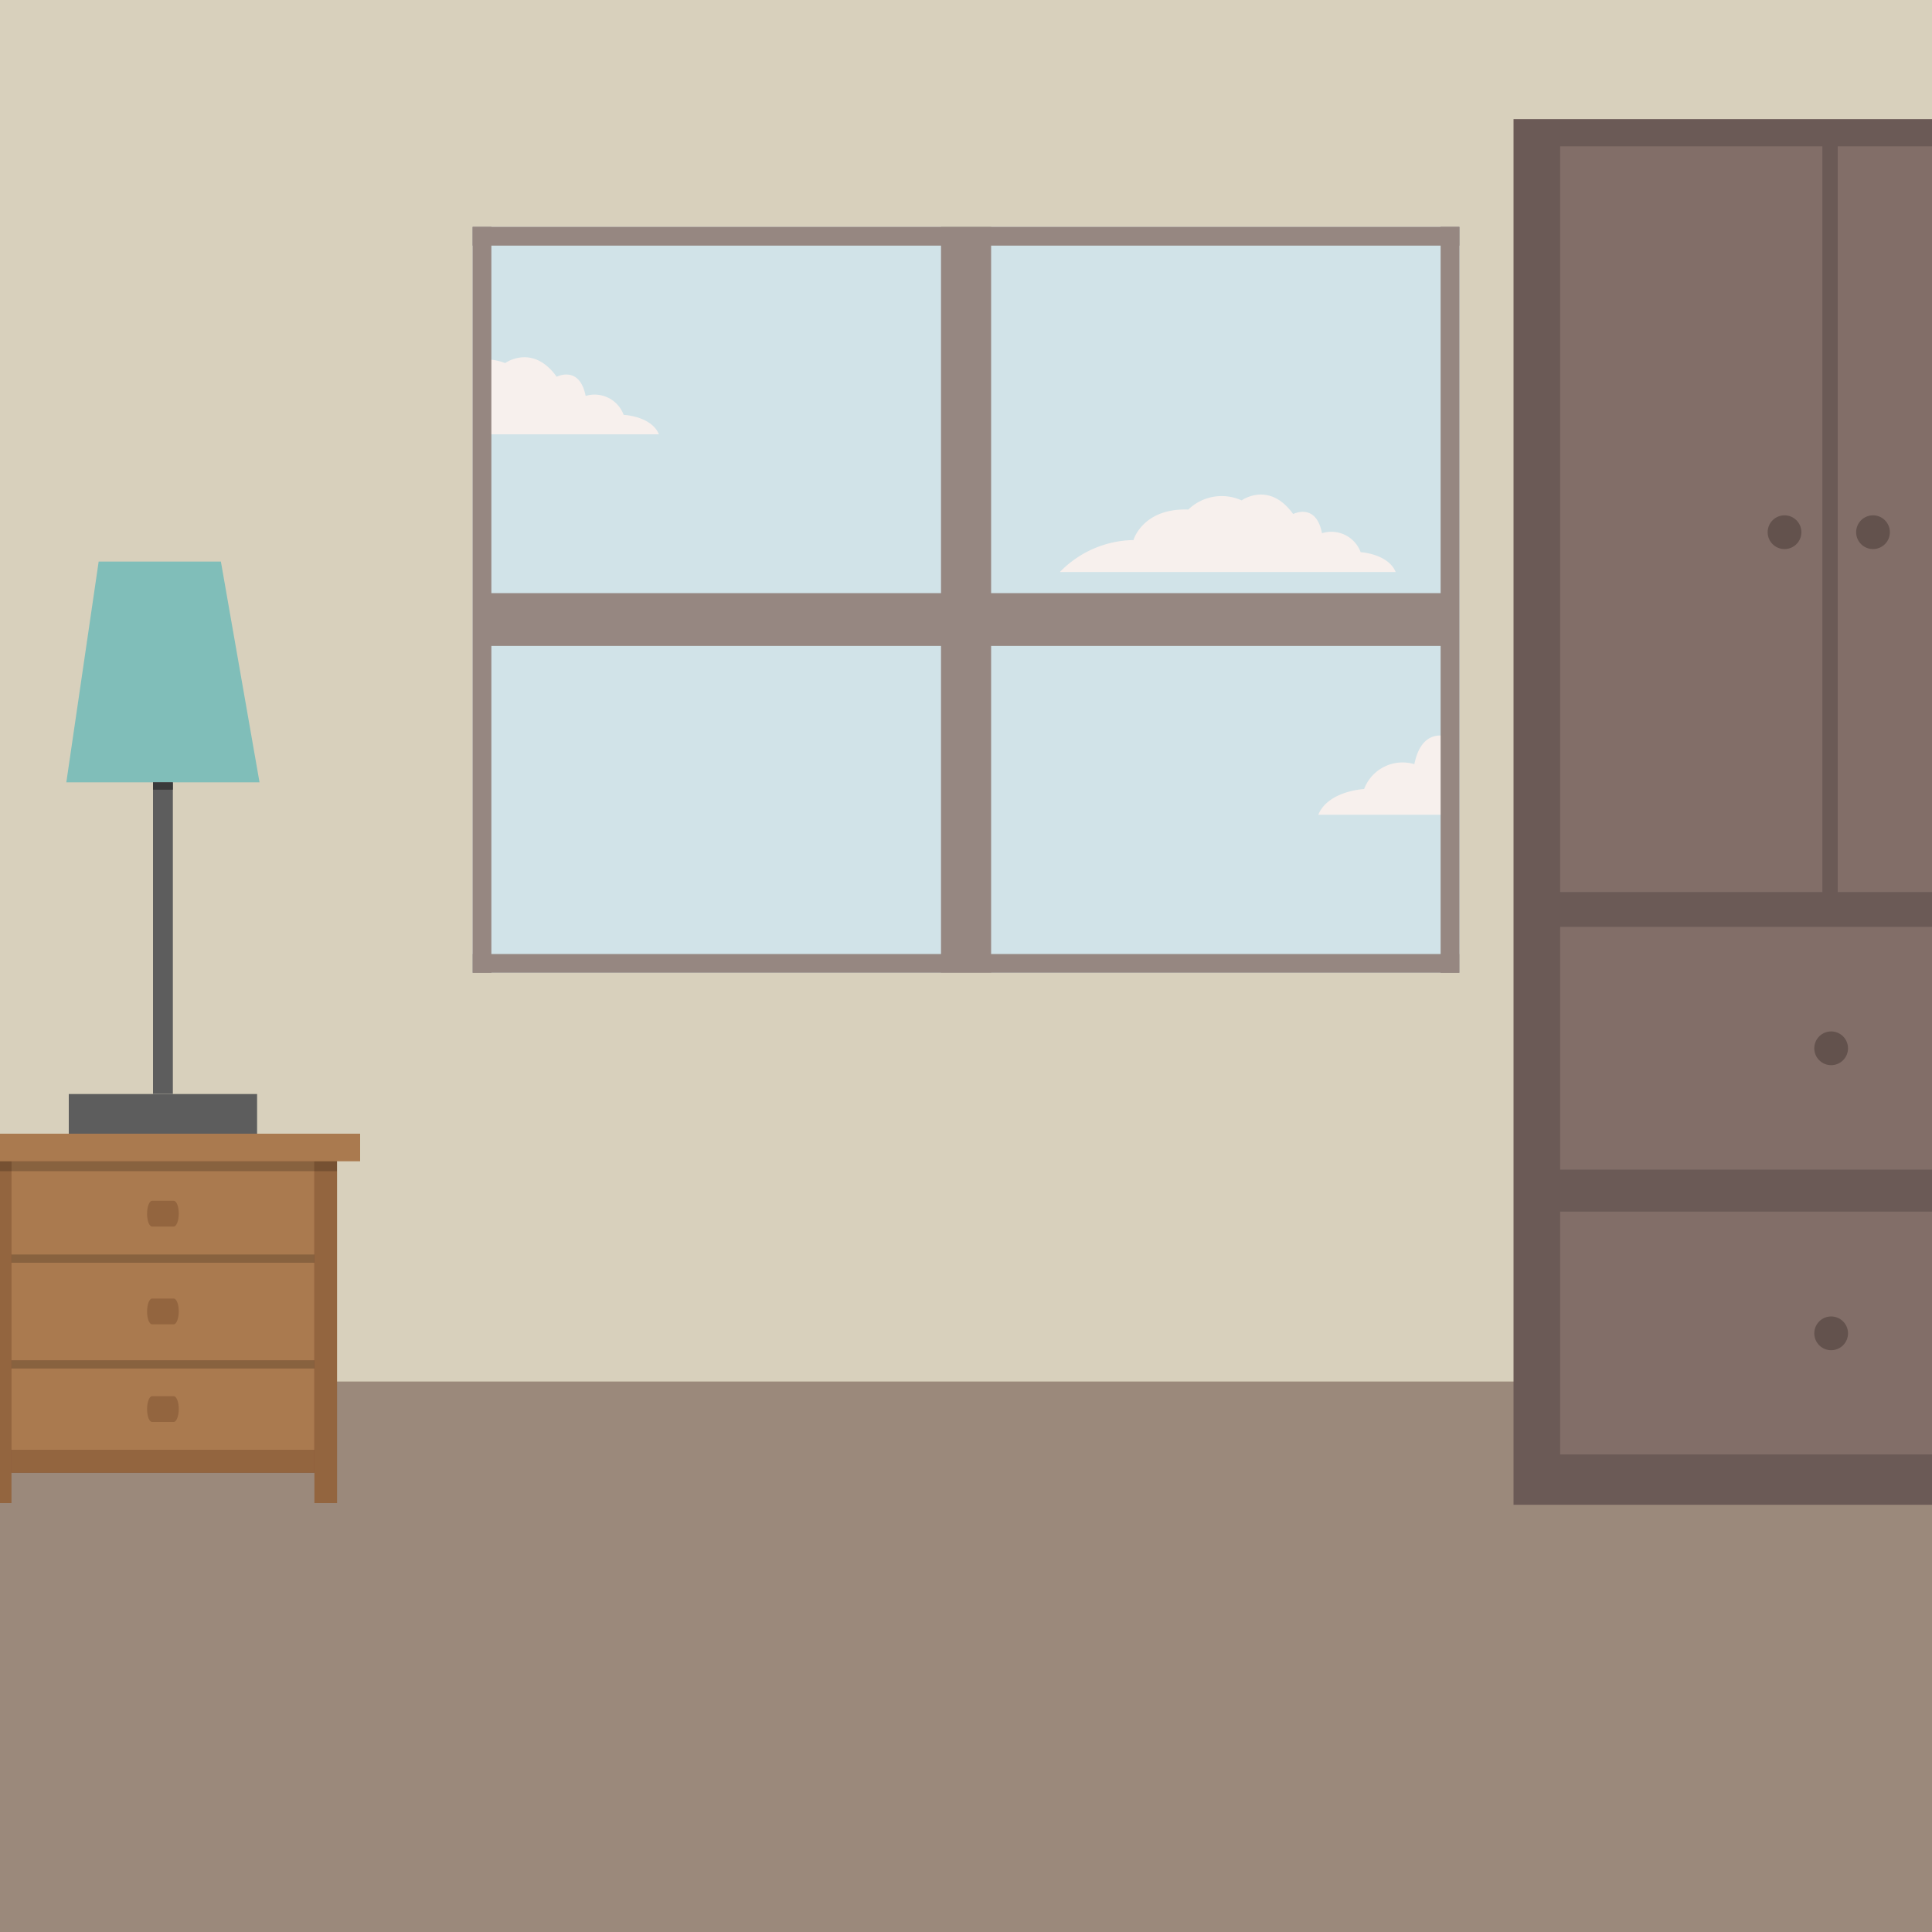 <svg id="Camada_1" data-name="Camada 1" xmlns="http://www.w3.org/2000/svg" viewBox="0 0 150 150"><defs><style>.cls-1{fill:#d1e3e8;}.cls-2{fill:#f7f0ed;}.cls-3{fill:#968781;}.cls-4{fill:#d8d0bc;}.cls-5{fill:#9b897b;}.cls-6{fill:#6b5a56;}.cls-7{fill:#826e68;}.cls-8{fill:#63524d;}.cls-9{fill:#7f5434;}.cls-10{fill:#93653f;}.cls-11{fill:#aa7a4f;}.cls-12{opacity:0.2;}.cls-13{fill:#5d5d5d;}.cls-14{fill:#80beb9;}.cls-15{fill:#3a3a3a;}</style></defs><rect class="cls-1" x="36.69" y="17.61" width="77.12" height="57.92"/><path class="cls-2" d="M51.16,33.72H36.69V28a4.41,4.41,0,0,1,2.53.19s2.13-1.54,4,1.06c0,0,1.77-.92,2.25,1.49a2.4,2.4,0,0,1,2.95,1.47S50.57,32.3,51.16,33.72Z"/><path class="cls-2" d="M102.35,63.26h10.46V57.33s-2.35-1.22-3,2a3.19,3.19,0,0,0-3.9,1.93S103.12,61.39,102.35,63.26Z"/><rect class="cls-3" x="46.04" y="44.63" width="57.92" height="3.89" transform="translate(28.43 121.57) rotate(-90)"/><rect class="cls-3" x="36.69" y="74.07" width="76.62" height="1.46"/><path class="cls-4" d="M0,0V150H150V0ZM113.31,75.53H36.69V17.61h76.62Z"/><rect class="cls-5" y="107.26" width="150" height="42.74"/><rect class="cls-3" x="36.69" y="17.61" width="76.62" height="1.46"/><rect class="cls-3" x="8.47" y="45.84" width="57.92" height="1.46" transform="translate(-9.15 84) rotate(-90)"/><rect class="cls-3" x="83.62" y="45.84" width="57.92" height="1.46" transform="translate(66.01 159.15) rotate(-90)"/><rect class="cls-3" x="36.94" y="46.05" width="76.14" height="4.1"/><path class="cls-2" d="M82.29,44.41A8.13,8.13,0,0,1,88,41.93s.71-2.49,4.26-2.37a3.74,3.74,0,0,1,4.14-.71s2.13-1.54,4,1.06c0,0,1.77-.92,2.24,1.49a2.42,2.42,0,0,1,3,1.47s2.13.12,2.72,1.54Z"/><path class="cls-6" d="M117.51,9.25V116.83H150V9.25Z"/><rect class="cls-7" x="121.13" y="11.36" width="20.36" height="57.9"/><rect class="cls-7" x="121.13" y="71.96" width="28.87" height="18.85"/><rect class="cls-7" x="121.13" y="94.07" width="28.87" height="18.85"/><rect class="cls-7" x="142.68" y="11.36" width="7.32" height="57.9"/><circle class="cls-8" cx="138.55" cy="41.32" r="1.31"/><circle class="cls-8" cx="145.42" cy="41.32" r="1.31"/><circle class="cls-8" cx="142.17" cy="81.39" r="1.31"/><circle class="cls-8" cx="142.17" cy="103.52" r="1.31"/><rect class="cls-9" y="88.03" width="26.16" height="26.31"/><rect class="cls-10" y="90.16" width="0.89" height="26.54"/><rect class="cls-11" x="0.89" y="90.16" width="23.52" height="22.4"/><rect class="cls-10" x="24.41" y="90.16" width="1.76" height="26.54"/><rect class="cls-12" x="0.89" y="105.61" width="23.52" height="0.64"/><rect class="cls-12" x="0.89" y="97.4" width="23.52" height="0.64"/><rect class="cls-12" y="90.16" width="26.16" height="0.77"/><rect class="cls-10" x="0.89" y="112.56" width="23.52" height="1.78"/><path class="cls-10" d="M13.88,94.23c0,.54-.18,1-.39,1H11.81c-.22,0-.39-.43-.39-1h0c0-.54.17-1,.39-1h1.68c.21,0,.39.43.39,1Z"/><rect class="cls-11" y="88.02" width="27.96" height="2.14"/><rect class="cls-13" x="5.34" y="84.94" width="14.62" height="3.08"/><rect class="cls-13" x="11.88" y="60.42" width="1.54" height="24.51"/><polygon class="cls-14" points="20.15 60.74 5.15 60.74 7.66 43.6 17.15 43.6 20.15 60.74"/><rect class="cls-15" x="11.88" y="60.74" width="1.54" height="0.57"/><path class="cls-10" d="M13.88,101.82c0,.53-.18,1-.39,1H11.81c-.22,0-.39-.44-.39-1h0c0-.54.17-1,.39-1h1.68c.21,0,.39.43.39,1Z"/><path class="cls-10" d="M13.88,109.4c0,.54-.18,1-.39,1H11.81c-.22,0-.39-.43-.39-1h0c0-.53.17-1,.39-1h1.68c.21,0,.39.44.39,1Z"/></svg>